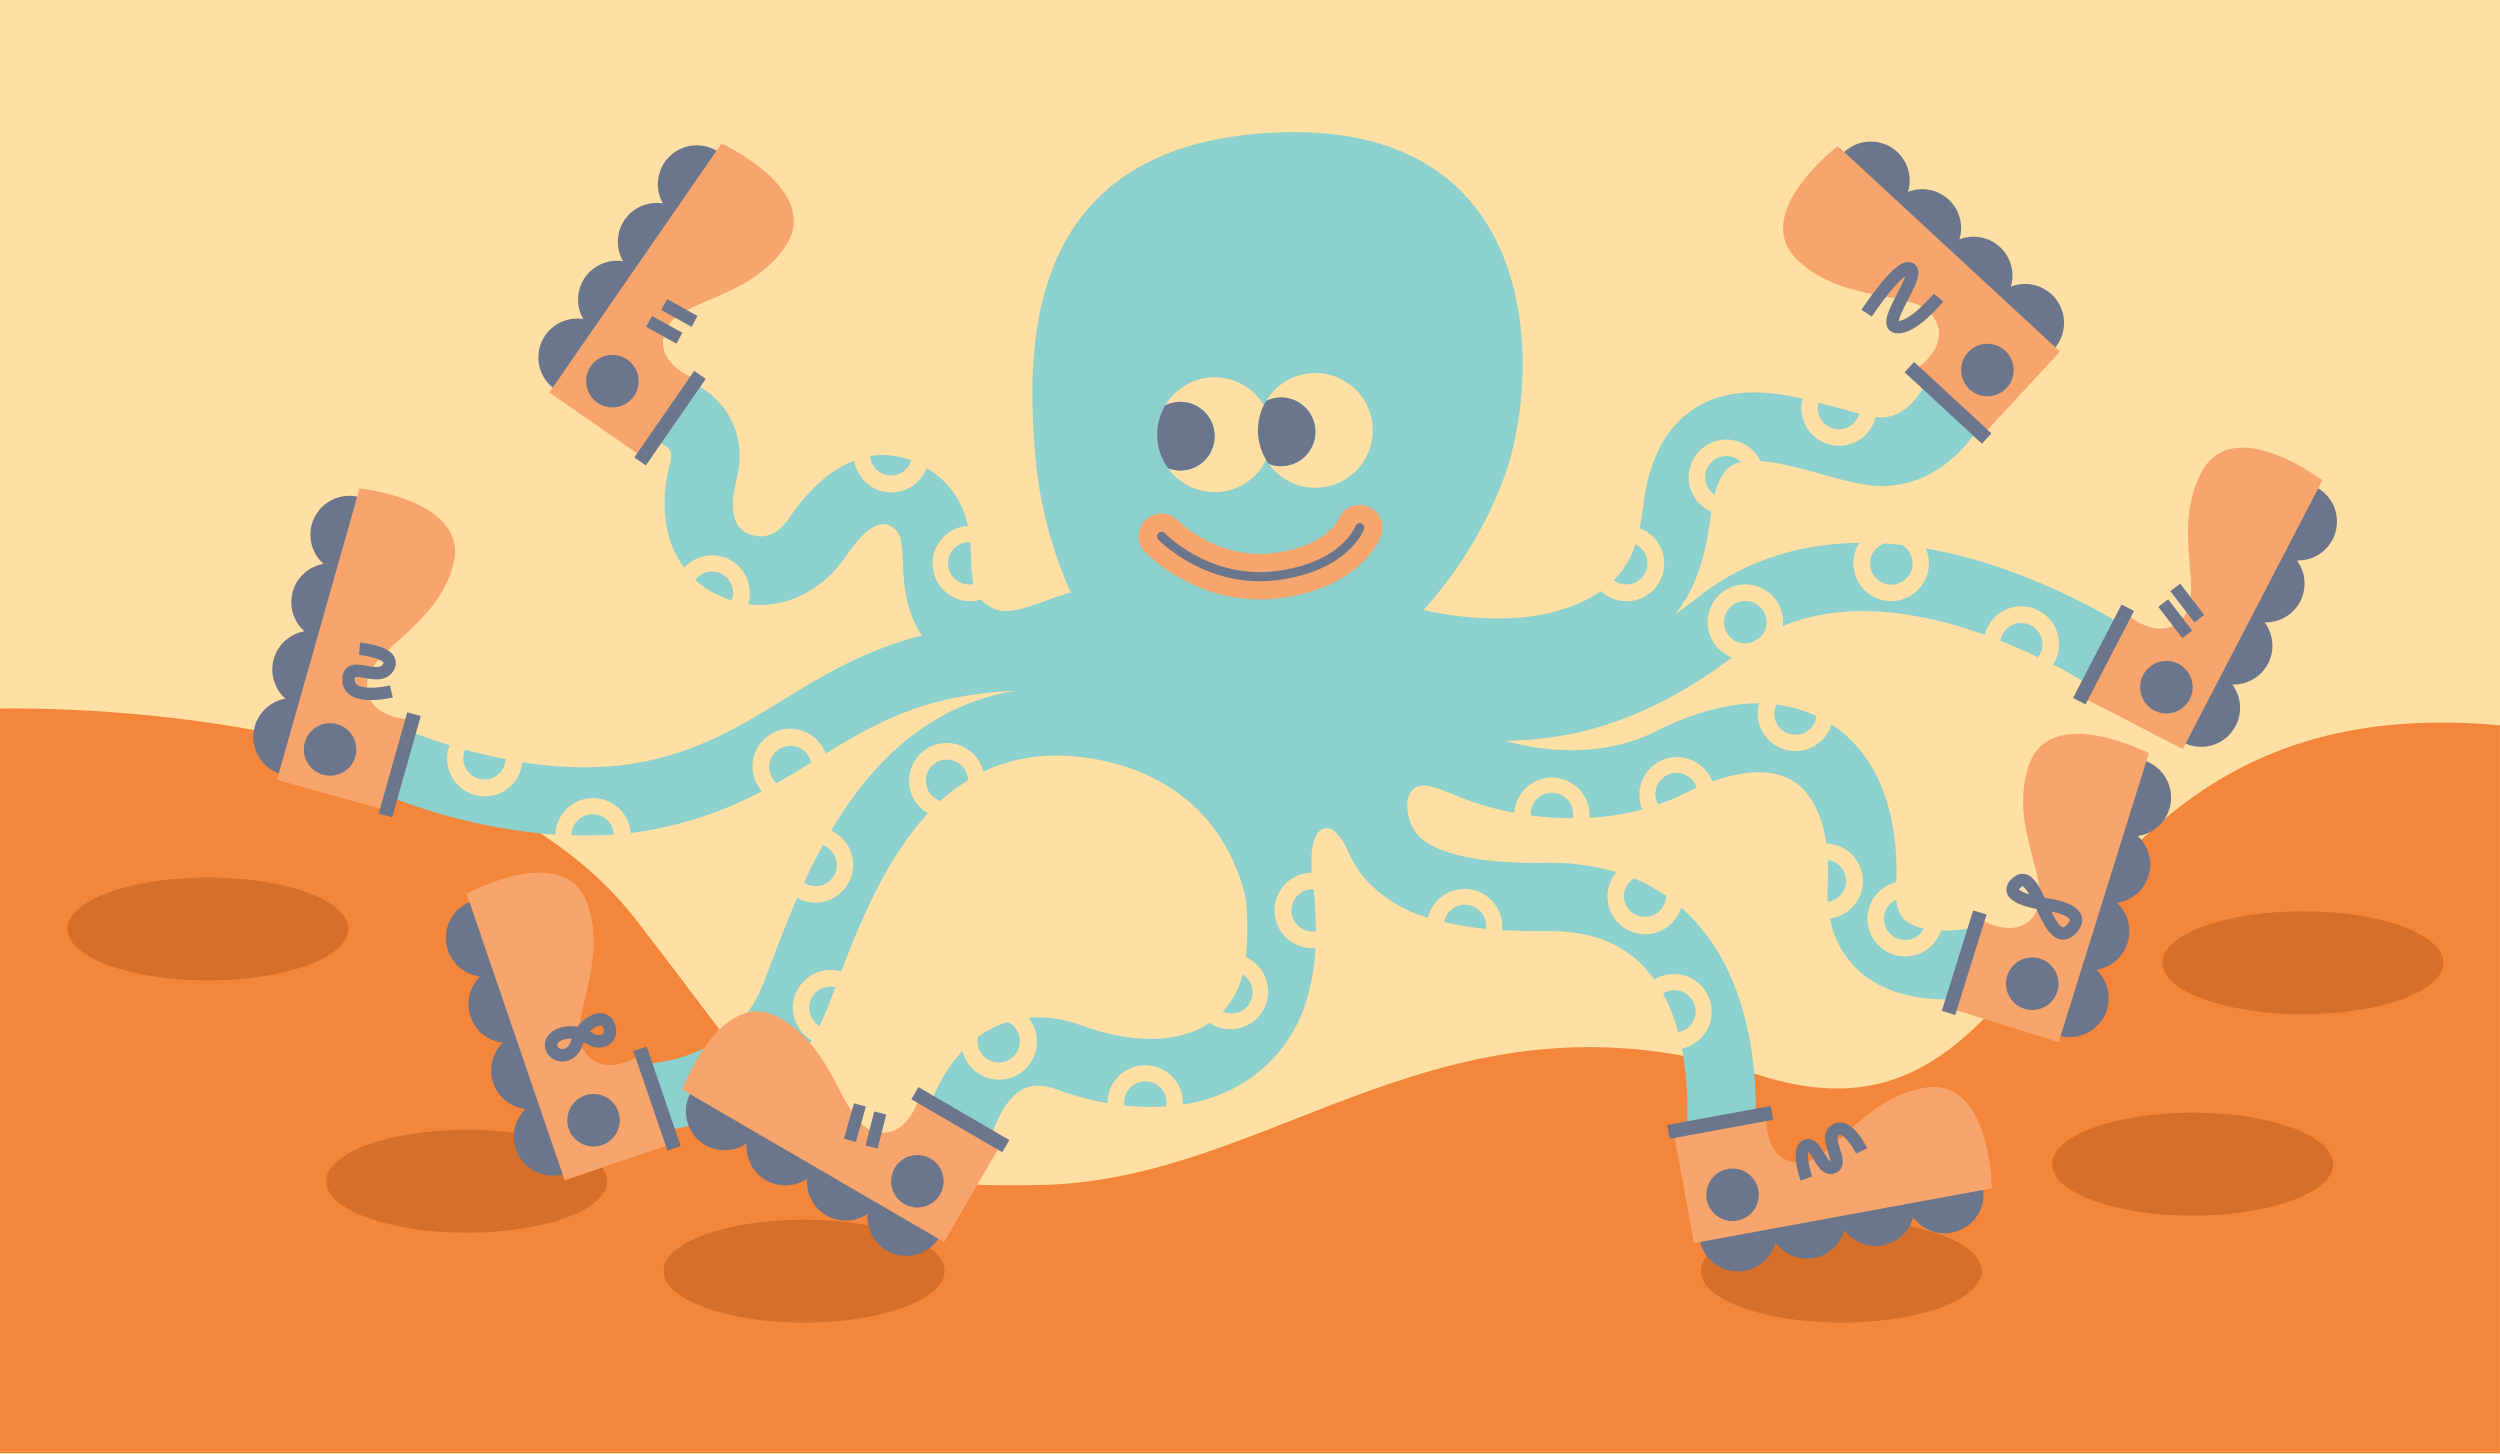 <svg id="Layer_1" data-name="Layer 1" xmlns="http://www.w3.org/2000/svg" viewBox="0 0 605.58 352.21">
  <defs>
    <style>
      .cls-1 {
        fill: #ffdfa3;
      }

      .cls-2 {
        fill: #f4863b;
      }

      .cls-3 {
        fill: #d66f29;
      }

      .cls-4 {
        fill: #8cd1cd;
      }

      .cls-5 {
        fill: #6b768d;
      }

      .cls-6 {
        fill: #f7a56c;
      }

      .cls-7, .cls-8, .cls-9 {
        fill: none;
        stroke-miterlimit: 10;
      }

      .cls-7 {
        stroke: #f7a56c;
        stroke-width: 11.05px;
      }

      .cls-7, .cls-8 {
        stroke-linecap: round;
      }

      .cls-8, .cls-9 {
        stroke: #6b768d;
      }

      .cls-8 {
        stroke-width: 2.21px;
      }

      .cls-9 {
        stroke-width: 3px;
      }
    </style>
  </defs>
  <title>grit_illustration</title>
  <rect class="cls-1" width="605.58" height="352.16"/>
  <path class="cls-2" d="M0,171.65s111.72-3.38,153.87,50.9,42.49,65.89,99,64.46S350.35,236,426,260.38s63.74-95.24,179.56-84.69V352H0Z"/>
  <ellipse class="cls-3" cx="446.02" cy="307.91" rx="34.04" ry="12.47"/>
  <ellipse class="cls-3" cx="194.77" cy="307.91" rx="34.04" ry="12.47"/>
  <ellipse class="cls-3" cx="113.04" cy="286.14" rx="34.04" ry="12.47"/>
  <ellipse class="cls-3" cx="50.37" cy="225.01" rx="34.04" ry="12.47"/>
  <g>
    <g>
      <path class="cls-4" d="M354.8,219.16a5.13,5.13,0,0,0-5,4.18,74.63,74.63,0,0,0,10.1,1.67,5.66,5.66,0,0,0,.07-.72A5.13,5.13,0,0,0,354.8,219.16Z"/>
      <path class="cls-4" d="M410.72,245a5.14,5.14,0,0,0-5.13-5.14,5.08,5.08,0,0,0-2.73.8,43.68,43.68,0,0,1,3.63,9.38A5.13,5.13,0,0,0,410.72,245Z"/>
      <path class="cls-4" d="M312.82,220.51a5.15,5.15,0,0,0,5.14,5.14,4.9,4.9,0,0,0,.77-.08,94.13,94.13,0,0,0-.55-10.17l-.22,0A5.14,5.14,0,0,0,312.82,220.51Z"/>
      <path class="cls-4" d="M282.43,268a4.83,4.83,0,0,0,.14-1.15,5.14,5.14,0,0,0-10.27,0,4.92,4.92,0,0,0,.1.94A54.63,54.63,0,0,0,282.43,268Z"/>
      <path class="cls-4" d="M447.18,213.38a5.13,5.13,0,0,0-4.44-5.07,53.08,53.08,0,0,1,0,5.91,37,37,0,0,0,0,4.22A5.12,5.12,0,0,0,447.18,213.38Z"/>
      <path class="cls-4" d="M489.63,150.91a5.13,5.13,0,0,0-5.06,4.32c3.26,1.29,6.31,2.64,9.08,4a5.11,5.11,0,0,0-4-8.29Z"/>
      <path class="cls-4" d="M518.77,154.31a154.41,154.41,0,0,0-36.43-17.52,116.81,116.81,0,0,0-15.85-3.95,9.14,9.14,0,1,1-16.06-1.35c-15,.16-28.21,4.57-39.1,13.17-1.72,1.36-3.56,2.74-5.51,4.11,6.38-8.2,7.66-17.3,8.56-23.69l.15-1.11a9.13,9.13,0,1,1,11.91-12.28c4.49.33,9.89,1.81,14.58,3.11,3.39.94,6.59,1.82,9.72,2.42,17.62,3.4,28.4-11.24,31.64-19.45A8.29,8.29,0,0,0,467,91.7c0,.1-4.24,10.55-12.65,9.31a9.13,9.13,0,0,1-18-2.19,8.94,8.94,0,0,1,.3-2.27c-8.56-1.9-17.78-2.66-25.54,2-6,3.58-10.1,9.77-12.1,18.39-.44,1.87-.71,3.82-1,5.88-.24,1.71-.48,3.43-.82,5.13a9.13,9.13,0,1,1-9.4,15.25,32.93,32.93,0,0,1-6.1,3.27c-13.16,5.46-29.2,3-36.88,1.3a99.75,99.75,0,0,0,19.29-31.5c9.25-24,11.49-88.29-57-84.07-59.84,3.69-58.29,53-56.38,77.5a103.27,103.27,0,0,0,8.65,33.82c-2.17.61-4.2,1.34-6,2-7.26,2.6-10.55,3.44-13.92,1.23a9.34,9.34,0,0,1-1.84-1.53,9,9,0,0,1-2.71.41,9.13,9.13,0,0,1-.45-18.24,20.74,20.74,0,0,0-10-14,9.12,9.12,0,0,1-17.53-1.79c-4.93,1.84-10.39,6-15.85,14-4,5.9-8.56,4.37-10.34,3.43-4.49-2.35-3.18-9.47-2.41-12.42,2.07-7.94-.13-13.54-2.34-16.85-5.42-8.11-15.63-9.74-16.78-9.9a8.29,8.29,0,0,0-2.28,16.42c1.09.15,4.26,1.17,5.27,2.69.47.7.5,1.87.08,3.46-2.58,9.91-1.22,18.82,3.48,25.09a9.12,9.12,0,0,1,15.88,6.13,8.93,8.93,0,0,1-.41,2.71c9.94,1.3,18.76-4.33,23.59-11.47,3-4.48,7.35-9.42,10.8-7.5,2.41,1.34,2.82,2.53,3.11,9.06.22,4.87.53,11.51,4.62,17.49-14.06,3.59-24.06,9.71-33.79,15.68s-18.92,11.62-32.28,14.6c-10.43,2.33-21.21,1.9-30.74.42a9.13,9.13,0,1,1-17.62-4.12,109.86,109.86,0,0,1-12-4.42,8.29,8.29,0,0,0-7,15,137.07,137.07,0,0,0,44.63,11.09,9.13,9.13,0,0,1,18.23-.43,79.71,79.71,0,0,0,8.15-1.38,95.07,95.07,0,0,0,23.64-8.7A9.13,9.13,0,1,1,200,182.54c10.55-6.46,20.91-12.38,37.07-14.45,3.16-.41,6.09-.64,8.83-.74a55.11,55.11,0,0,0-12.29,3.48c-14.66,6.1-24.87,17.87-32.29,30.38a9.13,9.13,0,1,1-8.22,16.29c-2.34,5.4-4.28,10.52-6,14.95-.88,2.34-1.7,4.51-2.49,6.47-7.95,19.87-31.35,19-32.37,18.91a8.29,8.29,0,0,0-.94,16.56c.27,0,1.72.08,4,0C164.11,274,185.11,271,196.6,252a9.13,9.13,0,0,1,7.18-16.65c4.6-12.08,10.86-27.41,21-38.33a9.13,9.13,0,1,1,13.42-10.12c.59-.28,1.18-.55,1.79-.8a42.4,42.4,0,0,1,18.43-3l.35,0c.44,0,.88.06,1.32.1,10.76.92,34.52,6.12,41.56,33.86a66.57,66.57,0,0,1,.11,14.78A9.13,9.13,0,1,1,293,247.79a18.51,18.51,0,0,1-2.21,1.29c-7.35,3.64-17.6,3.39-28.86-.69a29.34,29.34,0,0,0-12.78-1.85,9,9,0,0,1,2,5.61,9.13,9.13,0,0,1-18,2.4c-8.73,9.3-10.9,23.38-11.16,25.23A8.29,8.29,0,0,0,229,289.1a8.58,8.58,0,0,0,1.51.07,8.32,8.32,0,0,0,7.85-7.12c.51-3.57,3.26-14.52,9-18,1.46-.88,4-1.84,8.84-.08a72.93,72.93,0,0,0,12.08,3.26c0-.11,0-.23,0-.35a9.14,9.14,0,0,1,18.27,0q0,.35,0,.69A40.73,40.73,0,0,0,298.08,264a35.46,35.46,0,0,0,18.4-21.67,51.83,51.83,0,0,0,2.14-12.67c-.22,0-.44,0-.66,0a9.13,9.13,0,0,1-.2-18.26c-.21-3-.25-8.51,2.09-10.27,3.36-2.51,6.46,4.5,6.46,4.5v0a25.68,25.68,0,0,0,5.35,8.31,33.29,33.29,0,0,0,14.23,8.37,9.13,9.13,0,0,1,18,2,8.77,8.77,0,0,1-.06,1c3.29.2,6.8.28,10.56.23,10.75-.14,18.71,2.88,24.35,9.22.7.8,1.35,1.64,2,2.51A9.13,9.13,0,1,1,407.4,254a82.19,82.19,0,0,1,.89,23.36,8.29,8.29,0,0,0,16.43,2.24c.2-1.44,4.58-35.3-13.49-55.74a43.42,43.42,0,0,0-4-4,9.13,9.13,0,1,1-15.69-8.59A56.51,56.51,0,0,0,374.21,209c-19.83.26-27.58-3.43-30.59-6.56-2.86-3-3.19-7.17-3.35-13.69a17.06,17.06,0,0,1,5.22,1.29l-.08-.86a71.26,71.26,0,0,0,21.4,7.71,9.13,9.13,0,0,1,18.24.53c0,.23,0,.45,0,.68a65.48,65.48,0,0,0,12.79-2,9.13,9.13,0,1,1,16.95-6.78c8.21-3,15.09-3,19.74,0,4.13,2.7,6.84,8,7.86,15a9.12,9.12,0,0,1,.9,18.16,22.78,22.78,0,0,0,7.35,13c6.95,6,16.45,6.83,22.67,6.56a44.55,44.55,0,0,0,6.25-.69A8.29,8.29,0,0,0,476.28,225a28.13,28.13,0,0,1-6.12.4,9.13,9.13,0,1,1-10.83-11.73c.66-17.56-4.87-31.1-15.68-38.22a9.13,9.13,0,0,1-17.87-2.65,8.93,8.93,0,0,1,.34-2.44c-6.82,0-15.14,1.79-25.12,6.84-10.59,5.36-24.37,5.77-36.49,2.21,1.16,0,2.32,0,3.47-.07,17.82-.77,34.91-7.47,51.56-20.11a9.13,9.13,0,1,1,12.37-8.53c0,.32,0,.64-.05.95,15.81-6.53,34.09-3.19,48.92,2.13a9.13,9.13,0,1,1,16.51,7.2,123.62,123.62,0,0,1,12.07,7,8.29,8.29,0,0,0,9.41-13.66Z"/>
      <path class="cls-4" d="M229.64,136.45a5.14,5.14,0,0,0,5.14,5.13,4.59,4.59,0,0,0,1-.1,40.34,40.34,0,0,1-.54-5.85c-.06-1.32-.13-2.77-.28-4.3l-.16,0A5.14,5.14,0,0,0,229.64,136.45Z"/>
      <path class="cls-4" d="M215.86,115.17a5.13,5.13,0,0,0,4.89-3.65,19.43,19.43,0,0,0-10-1.06A5.12,5.12,0,0,0,215.86,115.17Z"/>
      <path class="cls-4" d="M445.44,104a5.14,5.14,0,0,0,4.94-3.82c-1.57-.39-3.23-.85-4.94-1.32s-3.25-.9-4.94-1.33a4.92,4.92,0,0,0-.2,1.33A5.14,5.14,0,0,0,445.44,104Z"/>
      <path class="cls-4" d="M117.37,188.82a5.13,5.13,0,0,0,5.12-4.94c-3.52-.68-6.81-1.47-9.79-2.3a5.12,5.12,0,0,0,4.67,7.24Z"/>
      <path class="cls-4" d="M143.55,197.24a5.15,5.15,0,0,0-5.13,5.09q3.6.1,7.28,0c1,0,2-.12,3-.19A5.13,5.13,0,0,0,143.55,197.24Z"/>
      <path class="cls-4" d="M202.35,239.15a5.09,5.09,0,0,0-6.32,5,5.11,5.11,0,0,0,2.49,4.38c.54-1.11,1.07-2.24,1.55-3.44C200.79,243.28,201.55,241.28,202.35,239.15Z"/>
      <path class="cls-4" d="M399.07,136.45a5.12,5.12,0,0,0-2.92-4.61,20.74,20.74,0,0,1-5.26,8.72,5.06,5.06,0,0,0,3,1A5.14,5.14,0,0,0,399.07,136.45Z"/>
      <path class="cls-4" d="M229.35,184a5.12,5.12,0,0,0-1.52,10,43.87,43.87,0,0,1,6.64-5A5.12,5.12,0,0,0,229.35,184Z"/>
      <path class="cls-4" d="M197.56,214.65a5.12,5.12,0,0,0,1.78-9.93c-1.67,3-3.19,6.09-4.57,9.1A5.11,5.11,0,0,0,197.56,214.65Z"/>
      <path class="cls-4" d="M298.22,245.48A5.12,5.12,0,0,0,301,236c-.1.42-.2.85-.33,1.26a19.75,19.75,0,0,1-4.47,7.76A5,5,0,0,0,298.22,245.48Z"/>
      <path class="cls-4" d="M191.5,180.69a5.12,5.12,0,0,0-3.39,9c2.9-1.62,5.66-3.3,8.39-5A5.14,5.14,0,0,0,191.5,180.69Z"/>
      <path class="cls-4" d="M172.43,138.45a5.1,5.1,0,0,0-4,2,21.77,21.77,0,0,0,4.57,3.21,25.25,25.25,0,0,0,4.24,1.76,5,5,0,0,0,.35-1.83A5.13,5.13,0,0,0,172.43,138.45Z"/>
      <path class="cls-4" d="M413.06,115.6a5.12,5.12,0,0,0,2.25,4.25c.95-3.59,2.36-6,4.22-7.1a7.47,7.47,0,0,1,2.23-.82,5.12,5.12,0,0,0-8.7,3.67Z"/>
      <path class="cls-4" d="M456.35,222.56a5.12,5.12,0,0,0,9.67,2.37,10.36,10.36,0,0,1-4.54-2c-.5-.44-1.84-1.61-2.17-5A5.15,5.15,0,0,0,456.35,222.56Z"/>
      <path class="cls-4" d="M453,136.45a5.14,5.14,0,1,0,7.7-4.43c-1.46-.16-2.9-.29-4.33-.37A5.12,5.12,0,0,0,453,136.45Z"/>
      <path class="cls-4" d="M434.91,178a5.13,5.13,0,0,0,5.08-4.54,31.39,31.39,0,0,0-9.71-2.77,5.11,5.11,0,0,0,4.63,7.31Z"/>
      <path class="cls-4" d="M393.32,217.16a5.14,5.14,0,0,0,10.27,0,.68.68,0,0,0,0-.14,41.69,41.69,0,0,0-7.78-4.23A5.12,5.12,0,0,0,393.32,217.16Z"/>
      <path class="cls-4" d="M422.77,145.58a5.14,5.14,0,0,0,0,10.28,5,5,0,0,0,1.86-.37c.53-.35,1.07-.68,1.61-1a5.08,5.08,0,0,0,1.67-3.76A5.15,5.15,0,0,0,422.77,145.58Z"/>
      <path class="cls-4" d="M411,190.8a5.12,5.12,0,1,0-9.34,4.06,52.76,52.76,0,0,0,6.8-2.85C409.35,191.58,410.19,191.18,411,190.8Z"/>
      <path class="cls-4" d="M381.05,197.4a5.14,5.14,0,1,0-10.27,0s0,.08,0,.12a74,74,0,0,0,10.18.69A5.42,5.42,0,0,0,381.05,197.4Z"/>
      <path class="cls-4" d="M236.87,251.19a5,5,0,0,0-.09,1,5.14,5.14,0,1,0,7.3-4.64,24,24,0,0,0-5.28,2.38A23.25,23.25,0,0,0,236.87,251.19Z"/>
    </g>
    <g>
      <path class="cls-5" d="M469.34,280a9.41,9.41,0,0,0-7.38,6.79,9.4,9.4,0,0,0-16.68,3.06A9.4,9.4,0,0,0,428.6,293a9.43,9.43,0,1,0,1.47,8,9.4,9.4,0,0,0,16.68-3.07,9.41,9.41,0,0,0,16.69-3.06,9.42,9.42,0,1,0,5.9-14.81Z"/>
      <g>
        <path class="cls-6" d="M427.87,271.15s-.48,10.47,8.1,10.47c7.88,0,14.61-15.25,29.95-18.07,16.32-3,16.57,24.3,16.57,24.3l-72.15,13.26-4.75-25.86Z"/>
        <rect class="cls-5" x="403.94" y="270.2" width="25.49" height="3.4" transform="translate(-42.29 79.82) rotate(-10.42)"/>
      </g>
    </g>
    <g>
      <path class="cls-5" d="M507.51,190.39a9.4,9.4,0,0,0,2.57,9.69,9.4,9.4,0,0,0-5.05,16.2A9.4,9.4,0,0,0,500,232.47a9.42,9.42,0,1,0,7.79,2.43,9.41,9.41,0,0,0,5-16.2,9.4,9.4,0,0,0,5.06-16.19,9.42,9.42,0,1,0-10.36-12.12Z"/>
      <g>
        <path class="cls-6" d="M480.35,223s9,5.3,13-2.29c3.67-7-6.69-20-2.05-34.92,4.94-15.85,29.22-3.35,29.22-3.35l-21.85,70-25.1-7.83Z"/>
        <rect class="cls-5" x="463.05" y="231.51" width="25.49" height="3.4" transform="translate(111.44 617.92) rotate(-72.67)"/>
      </g>
    </g>
    <g>
      <path class="cls-5" d="M446.78,50.59a9.42,9.42,0,0,0,9.85,1.84,9.41,9.41,0,0,0,12.46,11.51,9.41,9.41,0,0,0,12.46,11.51,9.42,9.42,0,1,0,5.54-6A9.41,9.41,0,0,0,474.63,58a9.41,9.41,0,0,0-12.46-11.51,9.42,9.42,0,1,0-15.39,4.15Z"/>
      <g>
        <path class="cls-6" d="M464.54,89.1s8.67-5.89,3.53-12.75c-4.73-6.31-21-2.56-32.43-13.14-12.19-11.26,9.51-27.83,9.51-27.83L499,85.16l-17.85,19.32Z"/>
        <rect class="cls-5" x="459.1" y="95.9" width="25.49" height="3.4" transform="translate(752.18 489.49) rotate(-137.26)"/>
      </g>
    </g>
    <g>
      <path class="cls-5" d="M126.3,224.16a9.44,9.44,0,0,1-2.31,9.76A9.4,9.4,0,0,1,129.48,250,9.4,9.4,0,0,1,135,266a9.42,9.42,0,1,1-7.71,2.64,9.4,9.4,0,0,1-5.49-16.05,9.41,9.41,0,0,1-5.49-16.06,9.41,9.41,0,1,1,10-12.39Z"/>
      <g>
        <path class="cls-6" d="M154.33,256s-8.9,5.55-13.09-1.93c-3.86-6.88,6.15-20.22,1.1-35-5.37-15.7-29.3-2.56-29.3-2.56l23.74,69.41,24.88-8.51Z"/>
        <rect class="cls-5" x="146.4" y="264.4" width="25.49" height="3.4" transform="translate(-41.13 502.8) rotate(-108.88)"/>
      </g>
    </g>
    <g>
      <path class="cls-5" d="M176.52,50a9.41,9.41,0,0,1-9.22,3.93,9.41,9.41,0,0,1-9.65,14,9.4,9.4,0,0,1-9.65,14,9.41,9.41,0,1,1-6.71-4.64,9.41,9.41,0,0,1,9.65-14,9.4,9.4,0,0,1,9.65-14,9.42,9.42,0,1,1,15.93.7Z"/>
      <g>
        <path class="cls-6" d="M167.58,91.4s-9.75-3.86-6.22-11.68c3.24-7.18,19.91-7.06,28.78-19.89,9.44-13.64-15.35-25.08-15.35-25.08L133.07,95.08l21.62,15Z"/>
        <rect class="cls-5" x="149.56" y="99.59" width="25.49" height="3.4" transform="translate(-13.33 177.16) rotate(-55.33)"/>
      </g>
    </g>
    <g>
      <path class="cls-5" d="M93.64,132.1a9.41,9.41,0,0,1-7.45,6.71,9.4,9.4,0,0,1-4.61,16.32A9.4,9.4,0,0,1,77,171.46a9.41,9.41,0,1,1-7.85-2.22,9.4,9.4,0,0,1,4.62-16.32,9.4,9.4,0,0,1,4.61-16.33,9.42,9.42,0,1,1,15.29-4.49Z"/>
      <g>
        <path class="cls-6" d="M98.61,174.21s-10.48-.49-9.67-9c.74-7.85,16.55-13.13,20.79-28.14,4.51-16-22.64-18.76-22.64-18.76l-20,70.59L92.45,196Z"/>
        <rect class="cls-5" x="84.07" y="183.58" width="25.49" height="3.4" transform="translate(-107.8 228.08) rotate(-74.23)"/>
      </g>
    </g>
    <g>
      <path class="cls-5" d="M548.31,122a9.42,9.42,0,0,0,.83,10A9.4,9.4,0,0,0,541.32,147a9.4,9.4,0,0,0-7.82,15.05,9.43,9.43,0,1,0,7.23,3.76,9.4,9.4,0,0,0,7.83-15.05,9.4,9.4,0,0,0,7.82-15A9.42,9.42,0,1,0,548.31,122Z"/>
      <g>
        <path class="cls-6" d="M515.85,149.27s8,6.81,13.23,0c4.83-6.22-3.07-20.91,4.12-34.74,7.65-14.73,29.35,1.83,29.35,1.83l-33.82,65.1L505.4,169.38Z"/>
        <rect class="cls-5" x="496.82" y="156.86" width="25.49" height="3.4" transform="translate(133.94 537.64) rotate(-62.55)"/>
      </g>
    </g>
    <g>
      <path class="cls-5" d="M180.31,261a9.4,9.4,0,0,1,4.64,8.88,9.41,9.41,0,0,1,14.66,8.54A9.4,9.4,0,0,1,214.27,287a9.41,9.41,0,1,1-4.11,7.05,9.41,9.41,0,0,1-14.65-8.54A9.4,9.4,0,0,1,180.85,277a9.42,9.42,0,1,1-.54-15.93Z"/>
      <g>
        <path class="cls-6" d="M222.33,266.73s-3.09,10-11.16,7.11c-7.41-2.67-8.59-19.3-22.06-27.15-14.34-8.35-23.82,17.25-23.82,17.25l63.39,36.92,13.23-22.72Z"/>
        <rect class="cls-5" x="219.86" y="269.53" width="25.49" height="3.4" transform="translate(297.1 622.66) rotate(-149.78)"/>
      </g>
    </g>
    <path class="cls-4" d="M341.74,199.57s-2.52-6.4,1.07-8.73c2.41-1.57,6.45.68,8.41,1.22L345.1,181l-11.84,9.35Z"/>
    <g>
      <path class="cls-1" d="M308.09,104.7a13.89,13.89,0,0,1-25.16,8.72,8.32,8.32,0,1,0-.66-15.23,13.89,13.89,0,0,1,25.82,6.51Z"/>
      <path class="cls-5" d="M294.21,105.3a8.3,8.3,0,0,1-11.28,8.12,13.87,13.87,0,0,1-.66-15.23,8.2,8.2,0,0,1,3.28-.84A8.31,8.31,0,0,1,294.21,105.3Z"/>
    </g>
    <g>
      <path class="cls-1" d="M332.5,103.64a13.89,13.89,0,0,1-25.16,8.72,8.1,8.1,0,0,0,3.34.55,8.32,8.32,0,1,0-4-15.78,13.9,13.9,0,0,1,25.82,6.51Z"/>
      <path class="cls-5" d="M318.62,104.24a8.31,8.31,0,0,1-7.94,8.67,8.1,8.1,0,0,1-3.34-.55,13.87,13.87,0,0,1-.66-15.23,8.29,8.29,0,0,1,11.94,7.11Z"/>
    </g>
    <path class="cls-7" d="M281.36,129.92s11.14,11.64,27.87,9.51,20.13-11.59,20.13-11.59"/>
    <path class="cls-8" d="M281.36,129.92s11.14,11.64,27.87,9.51,20.13-11.59,20.13-11.59"/>
    <circle class="cls-5" cx="481.41" cy="89.64" r="6.36"/>
    <circle class="cls-5" cx="524.77" cy="166.46" r="6.36"/>
    <circle class="cls-5" cx="492.27" cy="238.28" r="6.36"/>
    <circle class="cls-5" cx="419.68" cy="289.42" r="6.36"/>
    <circle class="cls-5" cx="222.22" cy="286.14" r="6.36"/>
    <circle class="cls-5" cx="143.77" cy="271.36" r="6.36"/>
    <circle class="cls-5" cx="79.96" cy="181.54" r="6.36"/>
    <circle class="cls-5" cx="148.34" cy="92.33" r="6.36"/>
    <path class="cls-9" d="M452.15,75.87s8.14-12.37,10.64-10.76-7.32,13.39-3.48,14.1,10.26-7.13,10.26-7.13"/>
    <line class="cls-9" x1="526.92" y1="142.29" x2="532.74" y2="149.87"/>
    <line class="cls-9" x1="524" y1="146.08" x2="529.83" y2="153.66"/>
    <path class="cls-9" d="M495.69,219.07c-2.17-.27-11.62-1.89-6.86-5.5s7.21,17.49,12.93,11.48C505.78,220.83,497.85,219.33,495.69,219.07Z"/>
    <path class="cls-9" d="M437.56,285.49s-2.46-7.05,0-8,3.69,6.44,6.48,5.29-2.5-7.05.49-9.05,6.43,5.06,6.43,5.06"/>
    <line class="cls-9" x1="205.88" y1="276.22" x2="208.3" y2="267.66"/>
    <line class="cls-9" x1="213.22" y1="269.6" x2="211.13" y2="277.84"/>
    <path class="cls-9" d="M140.51,250.5c2.43.69,3.86,2.67,6.18,1.29s.73-6.63-3.21-4.26c-4.6,2.76-2.7,6.05-5.82,7.72s-6.31-2.56-2.35-4.54A6.76,6.76,0,0,1,140.51,250.5Z"/>
    <path class="cls-9" d="M94.8,167.49S84.56,170,84.42,164.75s7.19.78,9.58-3-6.91-4.59-6.91-4.59"/>
    <line class="cls-9" x1="157.22" y1="77.85" x2="164.57" y2="81.93"/>
    <line class="cls-9" x1="160.89" y1="73.77" x2="168.24" y2="77.85"/>
  </g>
  <ellipse class="cls-3" cx="531.13" cy="281.99" rx="34.04" ry="12.47"/>
  <ellipse class="cls-3" cx="557.83" cy="233.21" rx="34.04" ry="12.47"/>
</svg>
